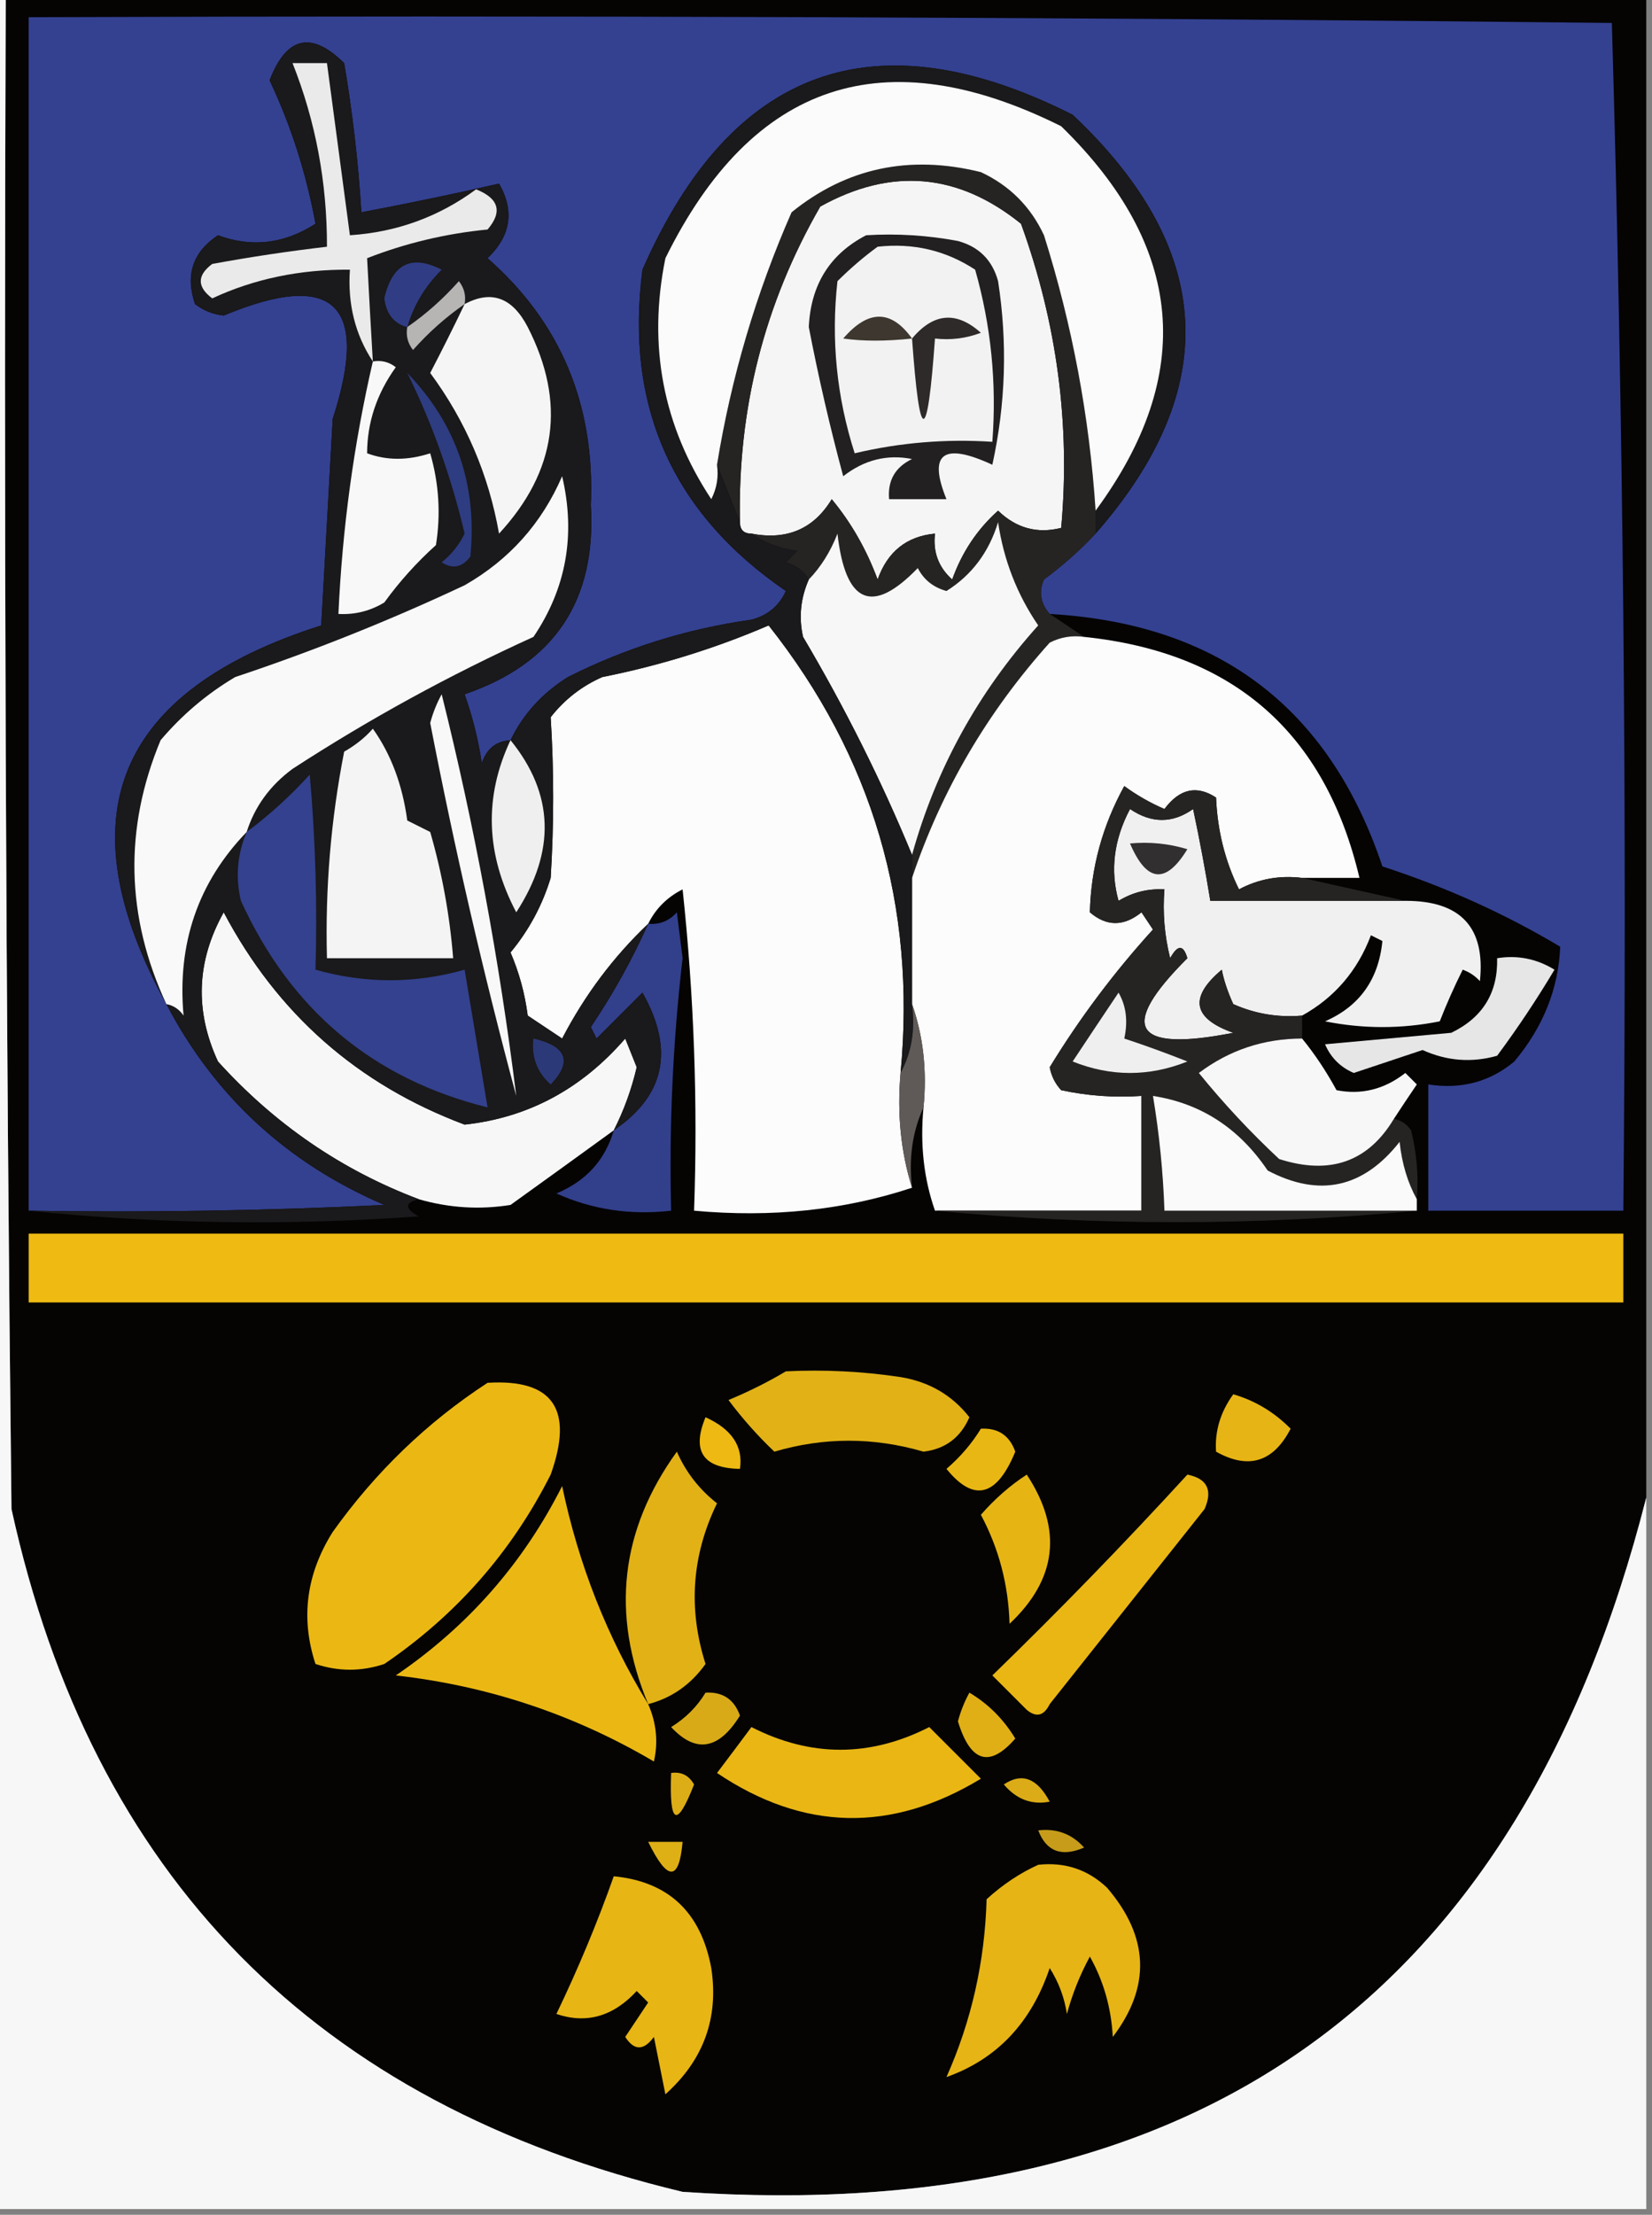 <?xml version="1.0" encoding="UTF-8"?>
<!DOCTYPE svg PUBLIC "-//W3C//DTD SVG 1.1//EN" "http://www.w3.org/Graphics/SVG/1.1/DTD/svg11.dtd">
<svg xmlns="http://www.w3.org/2000/svg" version="1.1" width="144px" height="193px" style="shape-rendering:geometricPrecision; text-rendering:geometricPrecision; image-rendering:optimizeQuality; fill-rule:evenodd; clip-rule:evenodd" xmlns:xlink="http://www.w3.org/1999/xlink">
<rect width="100%" height="100%" fill="#808080" stroke="none"/>
<g><path style="opacity:1" fill="#050403" d="M 0.5,-0.5 C 48.167,-0.5 95.833,-0.5 143.5,-0.5C 143.5,43.167 143.5,86.833 143.5,130.5C 132.461,173.879 104.461,194.046 59.5,191C 27.521,183.355 8.021,163.522 1,131.5C 0.5,87.501 0.333,43.501 0.5,-0.5 Z"/></g>
<g><path style="opacity:1" fill="#344191" d="M 91.5,53.5 C 90.697,52.577 90.53,51.577 91,50.5C 92.667,49.267 94.167,47.934 95.5,46.5C 106.574,33.856 105.907,21.689 93.5,10C 76.271,1.314 63.771,5.814 56,23.5C 54.454,35.406 58.62,44.739 68.5,51.5C 67.91,52.799 66.91,53.632 65.5,54C 59.881,54.789 54.548,56.456 49.5,59C 47.263,60.4 45.596,62.233 44.5,64.5C 43.25,64.577 42.417,65.244 42,66.5C 41.689,64.444 41.189,62.444 40.5,60.5C 48.339,57.821 52.006,52.321 51.5,44C 51.878,35.272 48.878,28.105 42.5,22.5C 44.533,20.549 44.866,18.382 43.5,16C 39.641,16.882 35.641,17.715 31.5,18.5C 31.235,14.147 30.735,9.813 30,5.5C 27.136,2.674 24.969,3.174 23.5,7C 25.366,10.954 26.7,15.121 27.5,19.5C 24.772,21.254 21.939,21.588 19,20.5C 16.799,21.962 16.133,23.962 17,26.5C 17.725,27.058 18.558,27.392 19.5,27.5C 29.084,23.495 32.251,26.495 29,36.5C 28.667,42.5 28.333,48.5 28,54.5C 10.047,60.214 5.548,71.214 14.5,87.5C 18.71,95.54 25.043,101.373 33.5,105C 23.172,105.5 12.839,105.666 2.5,105.5C 2.5,70.833 2.5,36.167 2.5,1.5C 48.501,1.333 94.501,1.5 140.5,2C 141.496,36.427 141.829,70.927 141.5,105.5C 135.833,105.5 130.167,105.5 124.5,105.5C 124.5,101.833 124.5,98.167 124.5,94.5C 127.365,94.945 129.865,94.278 132,92.5C 134.515,89.494 135.849,86.16 136,82.5C 131.238,79.648 126.071,77.315 120.5,75.5C 115.869,61.67 106.202,54.337 91.5,53.5 Z"/></g>
<g><path style="opacity:1" fill="#f6f5f5" d="M 65.5,46.5 C 64.833,46.5 64.5,46.167 64.5,45.5C 64.293,35.633 66.626,26.466 71.5,18C 77.677,14.569 83.51,15.069 89,19.5C 92.143,28.181 93.31,37.015 92.5,46C 90.415,46.529 88.582,46.029 87,44.5C 85.181,46.126 83.848,48.126 83,50.5C 81.812,49.437 81.312,48.103 81.5,46.5C 79.027,46.736 77.36,48.069 76.5,50.5C 75.529,47.879 74.196,45.546 72.5,43.5C 70.929,46.093 68.596,47.093 65.5,46.5 Z"/></g>
<g><path style="opacity:1" fill="#262423" d="M 95.5,44.5 C 95.5,45.167 95.5,45.833 95.5,46.5C 94.167,47.934 92.667,49.267 91,50.5C 90.53,51.577 90.697,52.577 91.5,53.5C 92.5,54.167 93.5,54.833 94.5,55.5C 93.448,55.35 92.448,55.517 91.5,56C 86.059,62.058 82.059,68.891 79.5,76.5C 79.5,75.833 79.5,75.167 79.5,74.5C 81.577,67.016 85.244,60.349 90.5,54.5C 88.653,51.798 87.487,48.798 87,45.5C 86.205,48.115 84.705,50.115 82.5,51.5C 81.353,51.182 80.519,50.516 80,49.5C 76.029,53.619 73.696,52.619 73,46.5C 72.392,48.066 71.558,49.4 70.5,50.5C 70.082,49.778 69.416,49.278 68.5,49C 68.833,48.667 69.167,48.333 69.5,48C 67.942,47.79 66.609,47.29 65.5,46.5C 68.596,47.093 70.929,46.093 72.5,43.5C 74.196,45.546 75.529,47.879 76.5,50.5C 77.36,48.069 79.027,46.736 81.5,46.5C 81.312,48.103 81.812,49.437 83,50.5C 83.848,48.126 85.181,46.126 87,44.5C 88.582,46.029 90.415,46.529 92.5,46C 93.31,37.015 92.143,28.181 89,19.5C 83.51,15.069 77.677,14.569 71.5,18C 66.626,26.466 64.293,35.633 64.5,45.5C 63.833,43.833 63.167,42.167 62.5,40.5C 63.734,32.896 65.901,25.563 69,18.5C 73.785,14.627 79.285,13.46 85.5,15C 88,16.167 89.833,18 91,20.5C 93.465,28.323 94.965,36.323 95.5,44.5 Z"/></g>
<g><path style="opacity:1" fill="#f7f7f7" d="M 79.5,74.5 C 76.826,68.017 73.659,61.683 70,55.5C 69.615,53.803 69.782,52.137 70.5,50.5C 71.558,49.4 72.392,48.066 73,46.5C 73.696,52.619 76.029,53.619 80,49.5C 80.519,50.516 81.353,51.182 82.5,51.5C 84.705,50.115 86.205,48.115 87,45.5C 87.487,48.798 88.653,51.798 90.5,54.5C 85.244,60.349 81.577,67.016 79.5,74.5 Z"/></g>
<g><path style="opacity:1" fill="#fcfcfc" d="M 78.5,93.5 C 78.187,97.042 78.521,100.375 79.5,103.5C 73.588,105.456 67.255,106.123 60.5,105.5C 60.832,96.143 60.498,86.81 59.5,77.5C 58.145,78.188 57.145,79.188 56.5,80.5C 53.479,83.366 50.979,86.7 49,90.5C 48,89.833 47,89.167 46,88.5C 45.749,86.567 45.249,84.734 44.5,83C 46.102,81.065 47.269,78.899 48,76.5C 48.291,71.811 48.291,67.144 48,62.5C 49.214,60.951 50.714,59.785 52.5,59C 57.522,57.999 62.355,56.499 67,54.5C 76.047,65.936 79.88,78.936 78.5,93.5 Z"/></g>
<g><path style="opacity:1" fill="#fcfcfc" d="M 94.5,55.5 C 107.514,56.852 115.514,63.852 118.5,76.5C 116.833,76.5 115.167,76.5 113.5,76.5C 111.533,76.261 109.699,76.594 108,77.5C 106.784,75.038 106.118,72.371 106,69.5C 104.32,68.397 102.82,68.73 101.5,70.5C 100.252,69.96 99.085,69.293 98,68.5C 96.097,71.957 95.097,75.624 95,79.5C 96.458,80.747 97.958,80.747 99.5,79.5C 99.833,80 100.167,80.5 100.5,81C 97.126,84.709 94.126,88.709 91.5,93C 91.645,93.772 91.978,94.439 92.5,95C 94.81,95.497 97.143,95.663 99.5,95.5C 99.5,98.833 99.5,102.167 99.5,105.5C 93.5,105.5 87.5,105.5 81.5,105.5C 80.523,102.713 80.19,99.713 80.5,96.5C 80.81,93.287 80.477,90.287 79.5,87.5C 79.5,83.833 79.5,80.167 79.5,76.5C 82.059,68.891 86.059,62.058 91.5,56C 92.448,55.517 93.448,55.35 94.5,55.5 Z"/></g>
<g><path style="opacity:1" fill="#f1f0f0" d="M 122.5,78.5 C 127.325,78.488 129.491,80.821 129,85.5C 128.586,85.043 128.086,84.709 127.5,84.5C 126.756,85.99 126.09,87.49 125.5,89C 122.167,89.667 118.833,89.667 115.5,89C 118.503,87.689 120.17,85.356 120.5,82C 120.167,81.833 119.833,81.667 119.5,81.5C 118.33,84.597 116.33,86.931 113.5,88.5C 111.409,88.682 109.409,88.348 107.5,87.5C 107.002,86.397 106.669,85.397 106.5,84.5C 103.623,86.913 103.956,88.746 107.5,90C 98.763,91.716 97.43,89.549 103.5,83.5C 103.154,82.304 102.654,82.304 102,83.5C 101.505,81.527 101.338,79.527 101.5,77.5C 100.07,77.421 98.736,77.754 97.5,78.5C 96.757,75.831 97.091,73.165 98.5,70.5C 100.371,71.767 102.204,71.767 104,70.5C 104.567,73.168 105.067,75.834 105.5,78.5C 111.167,78.5 116.833,78.5 122.5,78.5 Z"/></g>
<g><path style="opacity:1" fill="#f7f7f7" d="M 53.5,98.5 C 50.529,100.657 47.529,102.824 44.5,105C 41.808,105.43 39.141,105.263 36.5,104.5C 29.768,101.956 23.935,97.956 19,92.5C 16.958,88.084 17.125,83.751 19.5,79.5C 24.171,88.339 31.171,94.506 40.5,98C 46.022,97.402 50.689,94.902 54.5,90.5C 54.833,91.333 55.167,92.167 55.5,93C 55.046,94.939 54.379,96.772 53.5,98.5 Z"/></g>
<g><path style="opacity:1" fill="#323f8b" d="M 53.5,98.5 C 57.972,95.464 58.806,91.464 56,86.5C 54.667,87.833 53.333,89.167 52,90.5C 51.833,90.167 51.667,89.833 51.5,89.5C 53.445,86.607 55.111,83.607 56.5,80.5C 57.496,80.586 58.329,80.252 59,79.5C 59.167,80.833 59.333,82.167 59.5,83.5C 58.65,90.809 58.316,98.142 58.5,105.5C 54.952,105.905 51.619,105.405 48.5,104C 51.079,102.924 52.746,101.091 53.5,98.5 Z"/></g>
<g><path style="opacity:1" fill="#e7e6e6" d="M 130.5,83.5 C 132.288,83.215 133.955,83.548 135.5,84.5C 133.957,87.086 132.291,89.586 130.5,92C 128.287,92.626 126.12,92.459 124,91.5C 122,92.167 120,92.833 118,93.5C 116.831,92.992 115.998,92.158 115.5,91C 119.167,90.667 122.833,90.333 126.5,90C 129.244,88.676 130.577,86.509 130.5,83.5 Z"/></g>
<g><path style="opacity:1" fill="#1a191b" d="M 44.5,64.5 C 45.596,62.233 47.263,60.4 49.5,59C 54.548,56.456 59.881,54.789 65.5,54C 66.91,53.632 67.91,52.799 68.5,51.5C 58.62,44.739 54.454,35.406 56,23.5C 63.771,5.814 76.271,1.314 93.5,10C 105.907,21.689 106.574,33.856 95.5,46.5C 95.5,45.833 95.5,45.167 95.5,44.5C 104.24,32.633 103.24,21.467 92.5,11C 77.073,3.305 65.573,7.139 58,22.5C 56.451,30.119 57.784,37.119 62,43.5C 62.483,42.552 62.65,41.552 62.5,40.5C 63.167,42.167 63.833,43.833 64.5,45.5C 64.5,46.167 64.833,46.5 65.5,46.5C 66.609,47.29 67.942,47.79 69.5,48C 69.167,48.333 68.833,48.667 68.5,49C 69.416,49.278 70.082,49.778 70.5,50.5C 69.782,52.137 69.615,53.803 70,55.5C 73.659,61.683 76.826,68.017 79.5,74.5C 79.5,75.167 79.5,75.833 79.5,76.5C 79.5,80.167 79.5,83.833 79.5,87.5C 79.795,89.735 79.461,91.735 78.5,93.5C 79.88,78.936 76.047,65.936 67,54.5C 62.355,56.499 57.522,57.999 52.5,59C 50.714,59.785 49.214,60.951 48,62.5C 48.291,67.144 48.291,71.811 48,76.5C 47.269,78.899 46.102,81.065 44.5,83C 45.249,84.734 45.749,86.567 46,88.5C 47,89.167 48,89.833 49,90.5C 50.979,86.7 53.479,83.366 56.5,80.5C 55.111,83.607 53.445,86.607 51.5,89.5C 51.667,89.833 51.833,90.167 52,90.5C 53.333,89.167 54.667,87.833 56,86.5C 58.806,91.464 57.972,95.464 53.5,98.5C 54.379,96.772 55.046,94.939 55.5,93C 55.167,92.167 54.833,91.333 54.5,90.5C 50.689,94.902 46.022,97.402 40.5,98C 31.171,94.506 24.171,88.339 19.5,79.5C 17.125,83.751 16.958,88.084 19,92.5C 23.935,97.956 29.768,101.956 36.5,104.5C 35.262,104.81 35.262,105.31 36.5,106C 24.992,106.826 13.659,106.659 2.5,105.5C 12.839,105.666 23.172,105.5 33.5,105C 25.043,101.373 18.71,95.54 14.5,87.5C 5.548,71.214 10.047,60.214 28,54.5C 28.333,48.5 28.667,42.5 29,36.5C 32.251,26.495 29.084,23.495 19.5,27.5C 18.558,27.392 17.725,27.058 17,26.5C 16.133,23.962 16.799,21.962 19,20.5C 21.939,21.588 24.772,21.254 27.5,19.5C 26.7,15.121 25.366,10.954 23.5,7C 24.969,3.174 27.136,2.674 30,5.5C 30.735,9.813 31.235,14.147 31.5,18.5C 35.641,17.715 39.641,16.882 43.5,16C 44.866,18.382 44.533,20.549 42.5,22.5C 48.878,28.105 51.878,35.272 51.5,44C 52.006,52.321 48.339,57.821 40.5,60.5C 41.189,62.444 41.689,64.444 42,66.5C 42.417,65.244 43.25,64.577 44.5,64.5 Z"/></g>
<g><path style="opacity:1" fill="#33418e" d="M 21.5,72.5 C 23.463,71.04 25.296,69.373 27,67.5C 27.499,73.157 27.666,78.824 27.5,84.5C 31.822,85.726 36.156,85.726 40.5,84.5C 41.167,88.5 41.833,92.5 42.5,96.5C 32.513,94.024 25.346,88.024 21,78.5C 20.51,76.455 20.677,74.455 21.5,72.5 Z"/></g>
<g><path style="opacity:1" fill="#f0efef" d="M 44.5,64.5 C 48.296,69.172 48.463,74.172 45,79.5C 42.334,74.444 42.168,69.444 44.5,64.5 Z"/></g>
<g><path style="opacity:1" fill="#f5f4f4" d="M 32.5,63.5 C 34.08,65.717 35.08,68.384 35.5,71.5C 36.167,71.833 36.833,72.167 37.5,72.5C 38.539,76.105 39.205,79.772 39.5,83.5C 35.833,83.5 32.167,83.5 28.5,83.5C 28.338,77.445 28.838,71.445 30,65.5C 30.995,64.934 31.828,64.267 32.5,63.5 Z"/></g>
<g><path style="opacity:1" fill="#f9f8f8" d="M 38.5,60.5 C 41.358,71.964 43.525,83.63 45,95.5C 42.129,84.823 39.629,73.99 37.5,63C 37.743,62.098 38.077,61.265 38.5,60.5 Z"/></g>
<g><path style="opacity:1" fill="#f9f9f9" d="M 21.5,72.5 C 17.267,76.886 15.434,82.219 16,88.5C 15.617,87.944 15.117,87.611 14.5,87.5C 10.962,79.862 10.796,72.195 14,64.5C 15.873,62.291 18.04,60.458 20.5,59C 27.326,56.725 33.993,54.058 40.5,51C 44.388,48.779 47.221,45.612 49,41.5C 50.195,46.6 49.362,51.267 46.5,55.5C 39.179,58.825 32.179,62.659 25.5,67C 23.536,68.451 22.203,70.284 21.5,72.5 Z"/></g>
<g><path style="opacity:1" fill="#f8f8f8" d="M 32.5,31.5 C 33.239,31.369 33.906,31.536 34.5,32C 32.84,34.312 32.007,36.812 32,39.5C 33.707,40.138 35.54,40.138 37.5,39.5C 38.263,42.141 38.43,44.808 38,47.5C 36.315,49.017 34.815,50.684 33.5,52.5C 32.264,53.246 30.93,53.579 29.5,53.5C 29.84,46.024 30.84,38.691 32.5,31.5 Z"/></g>
<g><path style="opacity:1" fill="#2e3c81" d="M 35.5,32.5 C 39.78,36.935 41.613,42.268 41,48.5C 40.282,49.451 39.449,49.617 38.5,49C 39.357,48.311 40.023,47.478 40.5,46.5C 39.313,41.499 37.646,36.833 35.5,32.5 Z"/></g>
<g><path style="opacity:1" fill="#b7b4b4" d="M 40.5,26.5 C 38.871,27.625 37.371,28.959 36,30.5C 35.536,29.906 35.369,29.239 35.5,28.5C 37.129,27.375 38.629,26.041 40,24.5C 40.464,25.094 40.631,25.761 40.5,26.5 Z"/></g>
<g><path style="opacity:1" fill="#f6f5f5" d="M 40.5,26.5 C 42.828,25.251 44.662,25.918 46,28.5C 49.361,35.064 48.527,41.064 43.5,46.5C 42.596,41.359 40.596,36.693 37.5,32.5C 38.559,30.466 39.559,28.466 40.5,26.5 Z"/></g>
<g><path style="opacity:1" fill="#303d85" d="M 35.5,28.5 C 34.351,28.209 33.684,27.376 33.5,26C 34.194,22.986 35.86,22.152 38.5,23.5C 37.048,24.94 36.048,26.606 35.5,28.5 Z"/></g>
<g><path style="opacity:1" fill="#fbfbfb" d="M 95.5,44.5 C 94.965,36.323 93.465,28.323 91,20.5C 89.833,18 88,16.167 85.5,15C 79.285,13.46 73.785,14.627 69,18.5C 65.901,25.563 63.734,32.896 62.5,40.5C 62.65,41.552 62.483,42.552 62,43.5C 57.784,37.119 56.451,30.119 58,22.5C 65.573,7.139 77.073,3.305 92.5,11C 103.24,21.467 104.24,32.633 95.5,44.5 Z"/></g>
<g><path style="opacity:1" fill="#222020" d="M 75.5,20.5 C 78.187,20.336 80.854,20.503 83.5,21C 85.333,21.5 86.5,22.667 87,24.5C 87.829,29.864 87.663,35.198 86.5,40.5C 82.211,38.511 80.878,39.511 82.5,43.5C 80.833,43.5 79.167,43.5 77.5,43.5C 77.36,41.876 78.027,40.71 79.5,40C 77.331,39.571 75.331,40.071 73.5,41.5C 72.344,37.208 71.344,32.874 70.5,28.5C 70.672,24.807 72.339,22.141 75.5,20.5 Z"/></g>
<g><path style="opacity:1" fill="#f3f2f2" d="M 76.5,21.5 C 79.602,21.154 82.436,21.821 85,23.5C 86.388,28.372 86.888,33.372 86.5,38.5C 82.43,38.234 78.43,38.567 74.5,39.5C 72.928,34.593 72.428,29.593 73,24.5C 74.145,23.364 75.312,22.364 76.5,21.5 Z"/></g>
<g><path style="opacity:1" fill="#3d372f" d="M 79.5,29.5 C 77.219,29.746 75.219,29.746 73.5,29.5C 75.678,26.962 77.678,26.962 79.5,29.5 Z"/></g>
<g><path style="opacity:1" fill="#2d2a29" d="M 79.5,29.5 C 81.373,27.257 83.373,27.09 85.5,29C 84.207,29.49 82.873,29.657 81.5,29.5C 80.833,38.833 80.167,38.833 79.5,29.5 Z"/></g>
<g><path style="opacity:1" fill="#ebeaea" d="M 32.5,31.5 C 30.96,29.162 30.294,26.495 30.5,23.5C 26.16,23.465 22.16,24.298 18.5,26C 17.167,25 17.167,24 18.5,23C 21.827,22.39 25.161,21.89 28.5,21.5C 28.512,15.9 27.512,10.567 25.5,5.5C 26.5,5.5 27.5,5.5 28.5,5.5C 29.167,10.5 29.833,15.5 30.5,20.5C 34.574,20.233 38.241,18.9 41.5,16.5C 43.488,17.289 43.821,18.456 42.5,20C 38.854,20.355 35.354,21.189 32,22.5C 32.152,25.447 32.319,28.447 32.5,31.5 Z"/></g>
<g><path style="opacity:1" fill="#262423" d="M 113.5,76.5 C 116.5,77.167 119.5,77.833 122.5,78.5C 116.833,78.5 111.167,78.5 105.5,78.5C 105.067,75.834 104.567,73.168 104,70.5C 102.204,71.767 100.371,71.767 98.5,70.5C 97.091,73.165 96.757,75.831 97.5,78.5C 98.736,77.754 100.07,77.421 101.5,77.5C 101.338,79.527 101.505,81.527 102,83.5C 102.654,82.304 103.154,82.304 103.5,83.5C 97.43,89.549 98.763,91.716 107.5,90C 103.956,88.746 103.623,86.913 106.5,84.5C 106.669,85.397 107.002,86.397 107.5,87.5C 109.409,88.348 111.409,88.682 113.5,88.5C 113.5,89.167 113.5,89.833 113.5,90.5C 110.15,90.506 107.15,91.506 104.5,93.5C 106.65,96.151 108.983,98.651 111.5,101C 115.918,102.419 119.251,101.252 121.5,97.5C 122.117,97.611 122.617,97.944 123,98.5C 123.495,100.473 123.662,102.473 123.5,104.5C 122.698,103.048 122.198,101.382 122,99.5C 118.832,103.533 114.999,104.367 110.5,102C 108.011,98.312 104.678,96.145 100.5,95.5C 101.051,98.807 101.384,102.14 101.5,105.5C 108.833,105.5 116.167,105.5 123.5,105.5C 109.5,106.833 95.5,106.833 81.5,105.5C 87.5,105.5 93.5,105.5 99.5,105.5C 99.5,102.167 99.5,98.833 99.5,95.5C 97.143,95.663 94.81,95.497 92.5,95C 91.978,94.439 91.645,93.772 91.5,93C 94.126,88.709 97.126,84.709 100.5,81C 100.167,80.5 99.833,80 99.5,79.5C 97.958,80.747 96.458,80.747 95,79.5C 95.097,75.624 96.097,71.957 98,68.5C 99.085,69.293 100.252,69.96 101.5,70.5C 102.82,68.73 104.32,68.397 106,69.5C 106.118,72.371 106.784,75.038 108,77.5C 109.699,76.594 111.533,76.261 113.5,76.5 Z"/></g>
<g><path style="opacity:1" fill="#f0efef" d="M 97.5,86.5 C 98.164,87.648 98.331,88.981 98,90.5C 99.825,91.103 101.659,91.77 103.5,92.5C 100.167,93.833 96.833,93.833 93.5,92.5C 94.844,90.471 96.177,88.471 97.5,86.5 Z"/></g>
<g><path style="opacity:1" fill="#322f30" d="M 98.5,73.5 C 100.199,73.34 101.866,73.507 103.5,74C 101.62,77.076 99.954,76.909 98.5,73.5 Z"/></g>
<g><path style="opacity:1" fill="#f8f7f7" d="M 113.5,90.5 C 114.601,91.848 115.601,93.348 116.5,95C 118.669,95.429 120.669,94.929 122.5,93.5C 122.833,93.833 123.167,94.167 123.5,94.5C 122.807,95.518 122.141,96.518 121.5,97.5C 119.251,101.252 115.918,102.419 111.5,101C 108.983,98.651 106.65,96.151 104.5,93.5C 107.15,91.506 110.15,90.506 113.5,90.5 Z"/></g>
<g><path style="opacity:1" fill="#2c3979" d="M 46.5,90.5 C 49.401,91.178 49.901,92.512 48,94.5C 46.812,93.437 46.312,92.103 46.5,90.5 Z"/></g>
<g><path style="opacity:1" fill="#5f5a58" d="M 79.5,87.5 C 80.477,90.287 80.81,93.287 80.5,96.5C 79.532,98.607 79.198,100.941 79.5,103.5C 78.521,100.375 78.187,97.042 78.5,93.5C 79.461,91.735 79.795,89.735 79.5,87.5 Z"/></g>
<g><path style="opacity:1" fill="#fafafa" d="M 123.5,104.5 C 123.5,104.833 123.5,105.167 123.5,105.5C 116.167,105.5 108.833,105.5 101.5,105.5C 101.384,102.14 101.051,98.807 100.5,95.5C 104.678,96.145 108.011,98.312 110.5,102C 114.999,104.367 118.832,103.533 122,99.5C 122.198,101.382 122.698,103.048 123.5,104.5 Z"/></g>
<g><path style="opacity:1" fill="#efbb12" d="M 2.5,107.5 C 48.833,107.5 95.167,107.5 141.5,107.5C 141.5,109.5 141.5,111.5 141.5,113.5C 95.167,113.5 48.833,113.5 2.5,113.5C 2.5,111.5 2.5,109.5 2.5,107.5 Z"/></g>
<g><path style="opacity:1" fill="#e1b116" d="M 68.5,119.5 C 71.85,119.335 75.183,119.502 78.5,120C 80.997,120.412 82.997,121.578 84.5,123.5C 83.73,125.272 82.397,126.272 80.5,126.5C 76.146,125.229 71.812,125.229 67.5,126.5C 66.059,125.135 64.726,123.635 63.5,122C 65.315,121.243 66.981,120.41 68.5,119.5 Z"/></g>
<g><path style="opacity:1" fill="#ebb813" d="M 42.5,120.5 C 48.204,120.146 50.037,122.813 48,128.5C 44.598,135.237 39.765,140.737 33.5,145C 31.5,145.667 29.5,145.667 27.5,145C 26.19,141.011 26.69,137.177 29,133.5C 32.736,128.262 37.236,123.929 42.5,120.5 Z"/></g>
<g><path style="opacity:1" fill="#e6b415" d="M 107.5,121.5 C 109.394,122.048 111.06,123.048 112.5,124.5C 110.992,127.418 108.825,128.084 106,126.5C 105.878,124.718 106.378,123.052 107.5,121.5 Z"/></g>
<g><path style="opacity:1" fill="#edb912" d="M 61.5,123.5 C 63.791,124.542 64.791,126.042 64.5,128C 61.273,127.944 60.273,126.444 61.5,123.5 Z"/></g>
<g><path style="opacity:1" fill="#e9b713" d="M 85.5,124.5 C 86.995,124.415 87.995,125.081 88.5,126.5C 86.882,130.434 84.882,130.934 82.5,128C 83.71,126.961 84.71,125.794 85.5,124.5 Z"/></g>
<g><path style="opacity:1" fill="#e1b116" d="M 56.5,148.5 C 53.236,140.667 54.069,133.333 59,126.5C 59.785,128.286 60.951,129.786 62.5,131C 60.301,135.524 59.968,140.191 61.5,145C 60.211,146.802 58.544,147.969 56.5,148.5 Z"/></g>
<g><path style="opacity:1" fill="#e9b614" d="M 103.5,128.5 C 105.225,128.843 105.725,129.843 105,131.5C 100.5,137.167 96,142.833 91.5,148.5C 90.998,149.521 90.332,149.688 89.5,149C 88.5,148 87.5,147 86.5,146C 92.37,140.298 98.036,134.465 103.5,128.5 Z"/></g>
<g><path style="opacity:1" fill="#e6b514" d="M 89.5,128.5 C 92.641,133.269 92.141,137.603 88,141.5C 87.9,138.097 87.066,134.93 85.5,132C 86.731,130.595 88.064,129.429 89.5,128.5 Z"/></g>
<g><path style="opacity:1" fill="#ebb813" d="M 56.5,148.5 C 57.218,150.137 57.385,151.803 57,153.5C 50.042,149.403 42.542,146.903 34.5,146C 40.765,141.737 45.598,136.237 49,129.5C 50.434,136.351 52.934,142.684 56.5,148.5 Z"/></g>
<g><path style="opacity:1" fill="#f7f7f7" d="M -0.5,-0.5 C -0.167,-0.5 0.167,-0.5 0.5,-0.5C 0.333,43.501 0.5,87.501 1,131.5C 8.021,163.522 27.521,183.355 59.5,191C 104.461,194.046 132.461,173.879 143.5,130.5C 143.5,151.167 143.5,171.833 143.5,192.5C 95.5,192.5 47.5,192.5 -0.5,192.5C -0.5,128.167 -0.5,63.833 -0.5,-0.5 Z"/></g>
<g><path style="opacity:1" fill="#d9aa18" d="M 61.5,147.5 C 62.995,147.415 63.995,148.081 64.5,149.5C 62.652,152.478 60.652,152.812 58.5,150.5C 59.77,149.712 60.77,148.712 61.5,147.5 Z"/></g>
<g><path style="opacity:1" fill="#e0af16" d="M 84.5,147.5 C 86.145,148.479 87.479,149.812 88.5,151.5C 86.258,154.074 84.591,153.574 83.5,150C 83.743,149.098 84.077,148.265 84.5,147.5 Z"/></g>
<g><path style="opacity:1" fill="#e9b614" d="M 65.5,150.5 C 70.668,153.133 75.834,153.133 81,150.5C 82.5,152 84,153.5 85.5,155C 77.695,159.73 70.028,159.563 62.5,154.5C 63.524,153.148 64.524,151.815 65.5,150.5 Z"/></g>
<g><path style="opacity:1" fill="#dbac17" d="M 87.5,155.5 C 89.07,154.441 90.403,154.941 91.5,157C 89.934,157.3 88.601,156.8 87.5,155.5 Z"/></g>
<g><path style="opacity:1" fill="#dcad17" d="M 58.5,154.5 C 59.376,154.369 60.043,154.702 60.5,155.5C 58.993,159.355 58.326,159.021 58.5,154.5 Z"/></g>
<g><path style="opacity:1" fill="#c69c1a" d="M 90.5,159.5 C 92.103,159.312 93.437,159.812 94.5,161C 92.537,161.844 91.204,161.344 90.5,159.5 Z"/></g>
<g><path style="opacity:1" fill="#dfaf16" d="M 56.5,160.5 C 57.5,160.5 58.5,160.5 59.5,160.5C 59.193,163.962 58.193,163.962 56.5,160.5 Z"/></g>
<g><path style="opacity:1" fill="#e6b415" d="M 90.5,162.5 C 92.827,162.247 94.827,162.914 96.5,164.5C 100.167,168.782 100.334,173.115 97,177.5C 96.86,174.957 96.194,172.623 95,170.5C 94.138,172.087 93.471,173.754 93,175.5C 92.781,174.062 92.281,172.729 91.5,171.5C 89.891,176.27 86.891,179.437 82.5,181C 84.678,176.109 85.845,170.943 86,165.5C 87.409,164.219 88.909,163.219 90.5,162.5 Z"/></g>
<g><path style="opacity:1" fill="#e7b514" d="M 53.5,163.5 C 58.263,163.963 61.097,166.63 62,171.5C 62.664,175.848 61.331,179.514 58,182.5C 57.667,180.833 57.333,179.167 57,177.5C 56.107,178.711 55.274,178.711 54.5,177.5C 55.167,176.5 55.833,175.5 56.5,174.5C 56.167,174.167 55.833,173.833 55.5,173.5C 53.449,175.72 51.116,176.386 48.5,175.5C 50.414,171.515 52.081,167.515 53.5,163.5 Z"/></g>
</svg>
